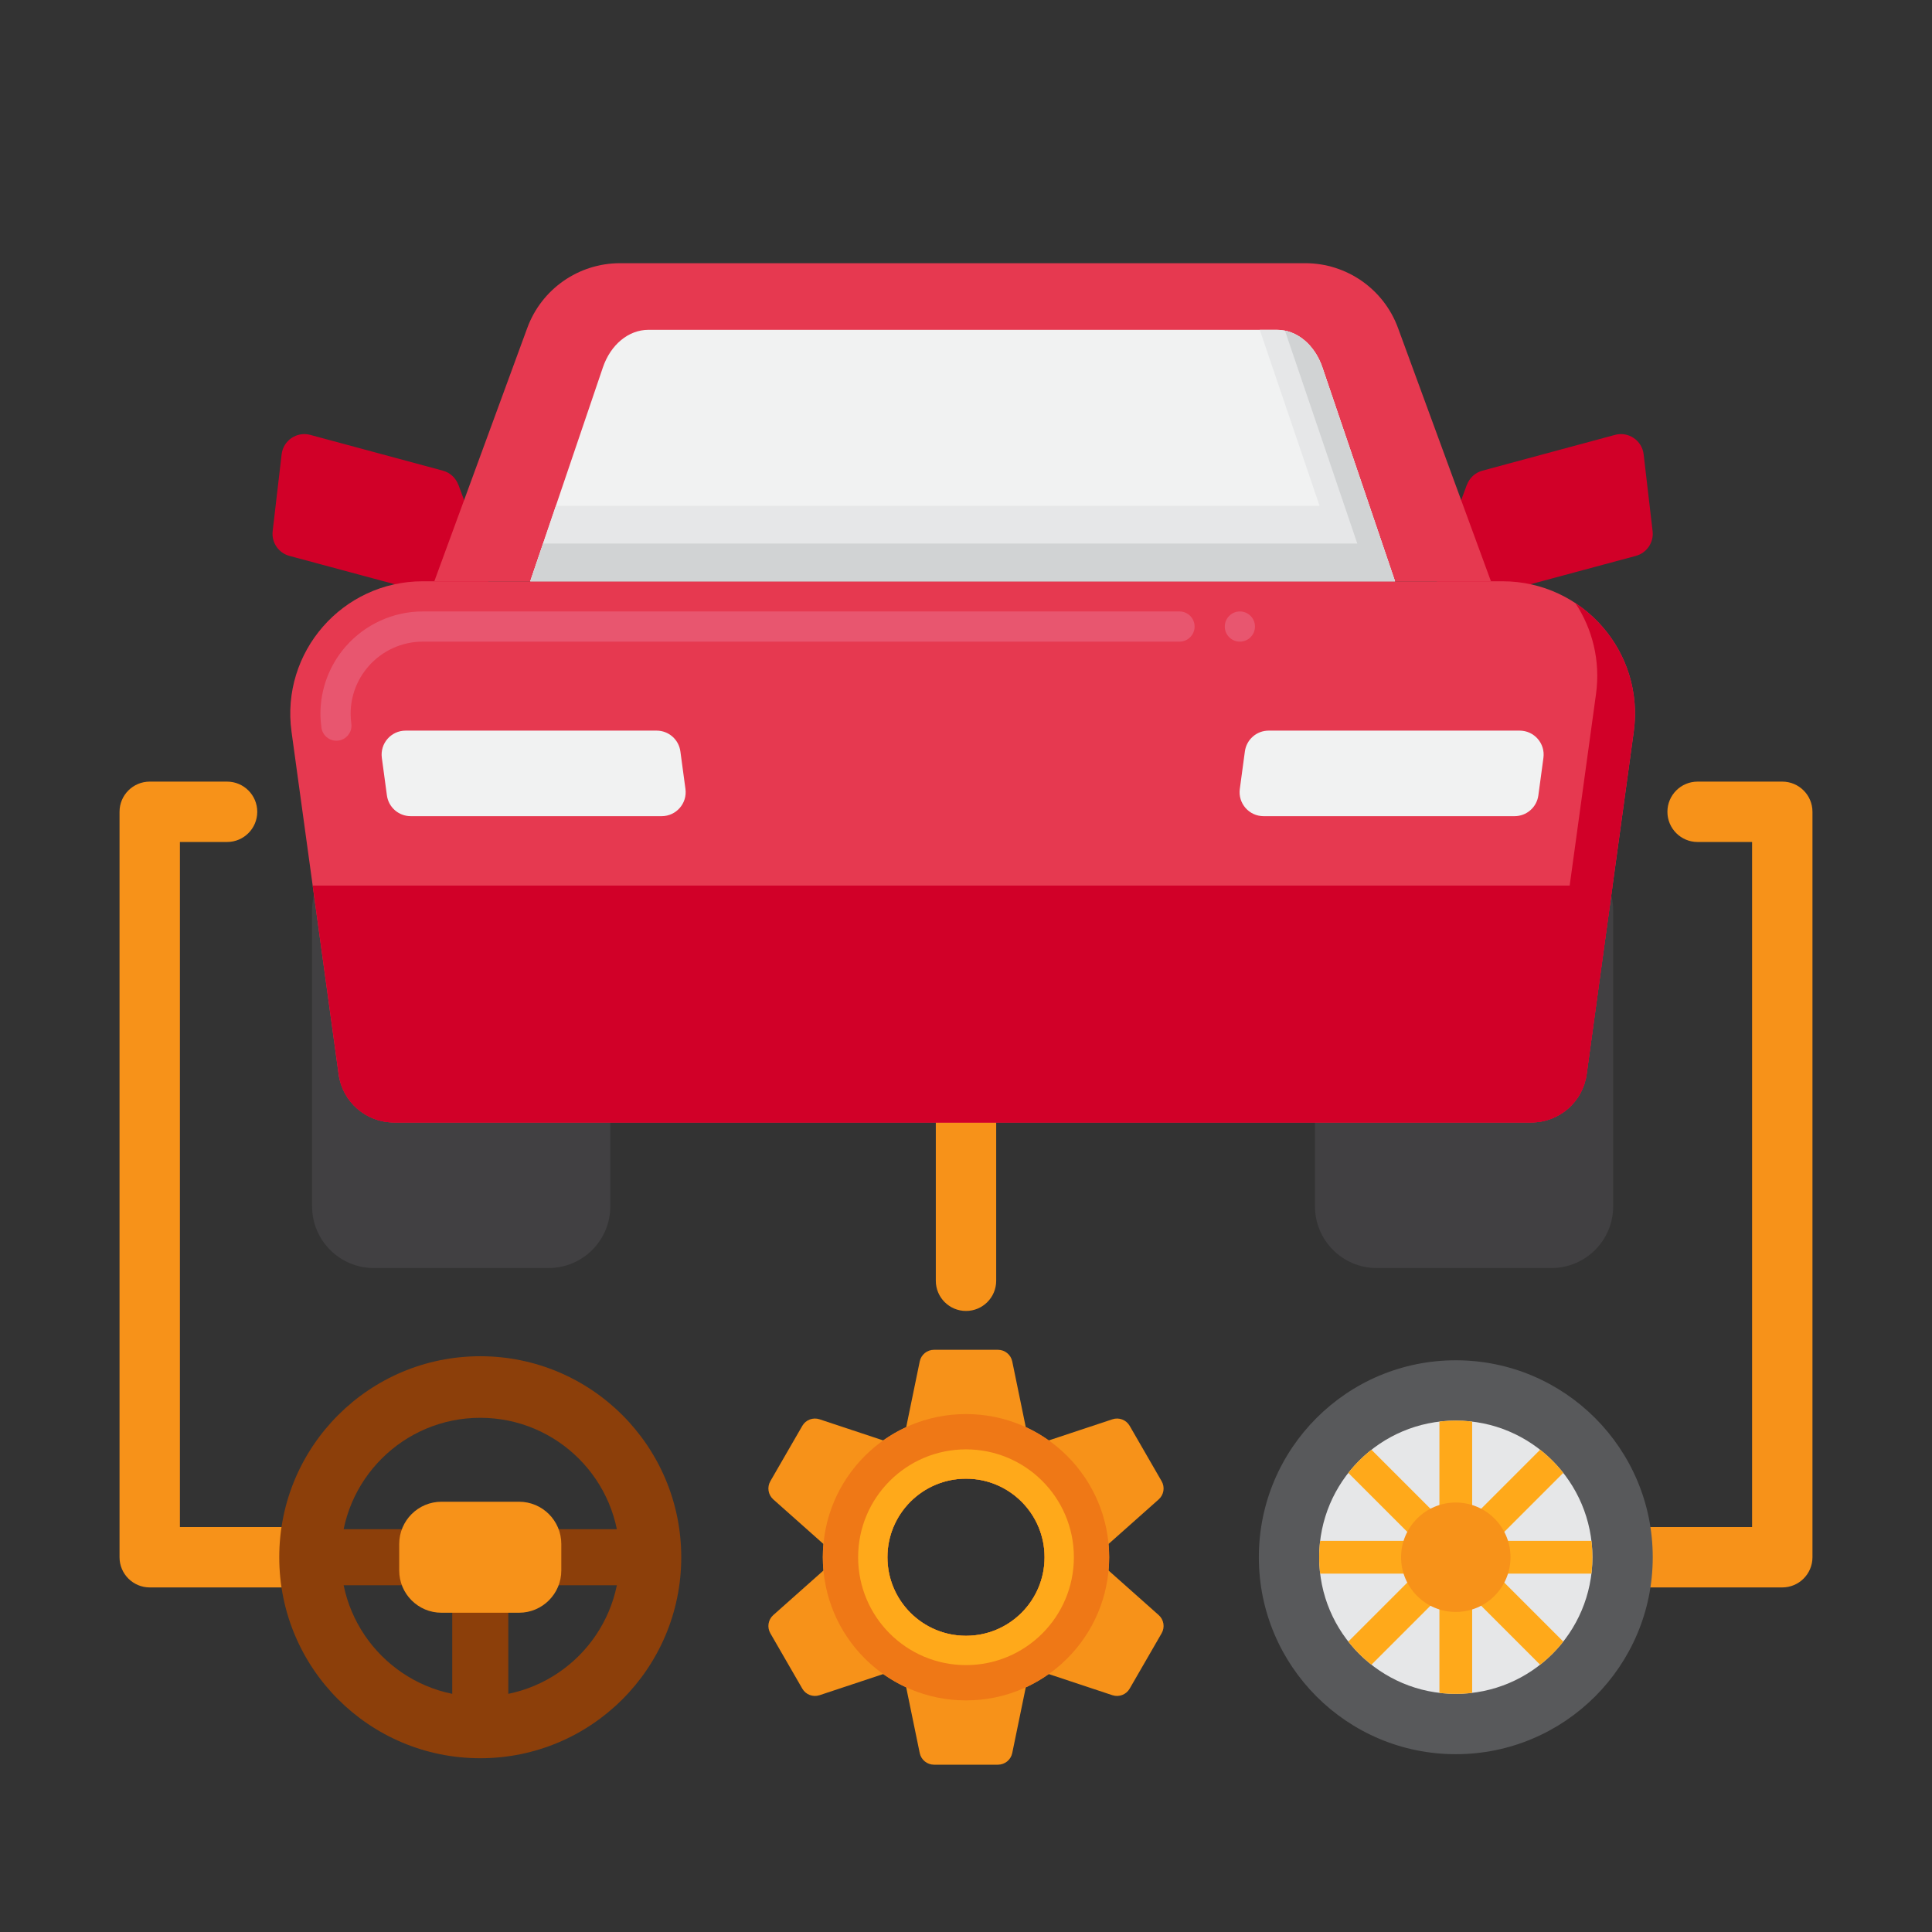 <?xml version="1.0" encoding="utf-8"?>
<!-- Generator: Adobe Illustrator 24.0.0, SVG Export Plug-In . SVG Version: 6.00 Build 0)  -->
<svg version="1.1" id="Layer_1" xmlns="http://www.w3.org/2000/svg" xmlns:xlink="http://www.w3.org/1999/xlink" x="0px" y="0px"
	 viewBox="0 0 256 256" enable-background="new 0 0 256 256" xml:space="preserve">
<rect x="0" y="0" width="256" height="256" fill="#333333" stroke="none"/>
<g>
	<g>
		<path fill="#F79219" d="M128,173.708c-2.209,0-4-1.791-4-4v-20.979c0-2.209,1.791-4,4-4s4,1.791,4,4v20.979
			C132,171.917,130.209,173.708,128,173.708z"/>
	</g>
	<g>
		<g>
			<path fill="#F79219" d="M41.696,210.342H19.839c-2.209,0-4-1.791-4-4v-98.774c0-2.209,1.791-4,4-4h10.248c2.209,0,4,1.791,4,4
				s-1.791,4-4,4h-6.248v90.774h17.857c2.209,0,4,1.791,4,4S43.905,210.342,41.696,210.342z"/>
		</g>
		<g>
			<path fill="#F79219" d="M236.161,210.342h-21.789c-2.209,0-4-1.791-4-4s1.791-4,4-4h17.789v-90.774h-7.22c-2.209,0-4-1.791-4-4
				s1.791-4,4-4h11.22c2.209,0,4,1.791,4,4v98.774C240.161,208.551,238.37,210.342,236.161,210.342z"/>
		</g>
	</g>
	<g>
		<g>
			<g>
				<g>
					<g>
						<circle fill="#58595B" cx="192.9" cy="206.342" r="26.097"/>
					</g>
					<g>
						<circle fill="#E6E7E8" cx="192.9" cy="206.342" r="18.103"/>
					</g>
					<g>
						<path fill="#FFA91A" d="M207.143,195.166c-0.896-1.141-1.927-2.171-3.067-3.067l-9.007,9.007v-12.738
							c-0.711-0.085-1.435-0.129-2.169-0.129c-0.734,0-1.458,0.044-2.169,0.129v12.738l-9.007-9.007
							c-1.141,0.896-2.171,1.927-3.067,3.067l9.007,9.007h-12.738c-0.085,0.711-0.129,1.435-0.129,2.169
							c0,0.734,0.044,1.458,0.129,2.169h12.738l-9.007,9.007c0.896,1.141,1.927,2.171,3.067,3.067l9.007-9.007v12.738
							c0.711,0.085,1.435,0.129,2.169,0.129c0.734,0,1.458-0.044,2.169-0.129v-12.738l9.007,9.007
							c1.141-0.896,2.171-1.927,3.067-3.067l-9.007-9.007h12.738c0.085-0.711,0.129-1.435,0.129-2.169
							c0-0.734-0.044-1.458-0.129-2.169h-12.738L207.143,195.166z"/>
					</g>
					<g>
						<circle fill="#F79219" cx="192.9" cy="206.342" r="7.25"/>
					</g>
				</g>
			</g>
			<g>
				<g>
					<path fill="#8C3F0A" d="M63.636,179.708c-14.709,0-26.634,11.924-26.634,26.633c0,14.709,11.924,26.634,26.634,26.634
						s26.634-11.924,26.634-26.634C90.27,191.632,78.346,179.708,63.636,179.708z M63.636,224.817
						c-10.203,0-18.475-8.272-18.475-18.475c0-10.203,8.272-18.475,18.475-18.475s18.475,8.272,18.475,18.475
						C82.111,216.545,73.84,224.817,63.636,224.817z"/>
				</g>
				<g>
					<rect x="39.918" y="202.627" fill="#8C3F0A" width="47.437" height="7.428"/>
				</g>
				<g>
					
						<rect x="50.807" y="213.516" transform="matrix(-1.836970e-16 1 -1 -1.836970e-16 280.867 153.594)" fill="#8C3F0A" width="25.659" height="7.428"/>
				</g>
				<g>
					<path fill="#F79219" d="M68.773,213.696H58.5c-3.095,0-5.603-2.509-5.603-5.603v-3.502c0-3.095,2.509-5.603,5.603-5.603h10.273
						c3.095,0,5.603,2.509,5.603,5.603v3.502C74.376,211.187,71.868,213.696,68.773,213.696z"/>
				</g>
			</g>
		</g>
		<g>
			<g>
				<path fill="#F79219" d="M153.533,214.006l-6.644-5.906c0.107-1.161,0.107-2.354,0-3.515l6.644-5.906
					c0.686-0.61,0.849-1.618,0.39-2.412l-4.236-7.336c-0.459-0.795-1.413-1.158-2.284-0.868l-8.437,2.8
					c-0.954-0.677-1.973-1.268-3.046-1.762l-1.792-8.703c-0.185-0.899-0.976-1.544-1.894-1.544h-8.471
					c-0.917,0-1.709,0.645-1.894,1.544l-1.792,8.703c-1.073,0.494-2.092,1.085-3.046,1.762l-8.437-2.8
					c-0.871-0.289-1.825,0.073-2.284,0.868l-4.235,7.336c-0.459,0.795-0.296,1.802,0.39,2.412l6.644,5.906
					c-0.107,1.161-0.107,2.354,0,3.516l-6.644,5.906c-0.686,0.61-0.849,1.617-0.39,2.412l4.235,7.337
					c0.459,0.795,1.413,1.157,2.284,0.868l8.436-2.801c0.954,0.677,1.973,1.268,3.046,1.762l1.792,8.703
					c0.185,0.899,0.976,1.543,1.894,1.543h8.471c0.918,0,1.709-0.645,1.894-1.543l1.792-8.703c1.073-0.494,2.092-1.085,3.046-1.762
					l8.436,2.801c0.871,0.289,1.825-0.074,2.284-0.868l4.236-7.337C154.382,215.623,154.219,214.615,153.533,214.006z M128,216.753
					c-5.75,0-10.411-4.661-10.411-10.411c0-5.75,4.661-10.411,10.411-10.411c5.75,0,10.411,4.661,10.411,10.411
					C138.411,212.092,133.75,216.753,128,216.753z"/>
				<g>
					<g>
						<path fill="#EF7816" d="M128,187.372c-10.477,0-18.97,8.493-18.97,18.97c0,10.477,8.493,18.969,18.97,18.969
							c10.477,0,18.97-8.493,18.97-18.969C146.97,195.865,138.477,187.372,128,187.372z M128,216.753
							c-5.75,0-10.411-4.661-10.411-10.411c0-5.75,4.661-10.411,10.411-10.411c5.75,0,10.411,4.661,10.411,10.411
							C138.411,212.092,133.75,216.753,128,216.753z"/>
					</g>
				</g>
				<path fill="#FFA91A" d="M128,192.048c-7.894,0-14.293,6.4-14.293,14.294c0,7.894,6.399,14.293,14.293,14.293
					c7.894,0,14.294-6.4,14.294-14.293C142.294,198.448,135.894,192.048,128,192.048z M128,216.753
					c-5.75,0-10.411-4.661-10.411-10.411c0-5.75,4.661-10.411,10.411-10.411c5.75,0,10.411,4.661,10.411,10.411
					C138.411,212.092,133.75,216.753,128,216.753z"/>
			</g>
		</g>
	</g>
	<g>
		<g>
			<g>
				<g>
					<g>
						<g>
							<path fill="#D10028" d="M194.371,64.223l0.005,0.016c0.333-0.891,1.068-1.608,2.04-1.871l17.577-4.742
								c1.786-0.482,3.584,0.736,3.798,2.574l1.187,10.183c0.174,1.491-0.77,2.884-2.22,3.275l-21.915,5.898
								c-1.67,0.45-3.427-0.335-4.207-1.879v0c-0.457-0.906-0.517-1.961-0.165-2.912L194.371,64.223z"/>
						</g>
					</g>
				</g>
				<g>
					<g>
						<g>
							<path fill="#D10028" d="M60.737,64.223l-0.005,0.016c-0.333-0.891-1.068-1.608-2.04-1.871l-17.577-4.742
								c-1.786-0.482-3.584,0.736-3.798,2.574l-1.187,10.183c-0.174,1.491,0.77,2.884,2.22,3.275l21.915,5.898
								c1.67,0.45,3.427-0.335,4.207-1.879v0c0.457-0.906,0.517-1.961,0.165-2.912L60.737,64.223z"/>
						</g>
					</g>
				</g>
			</g>
			<g>
				<g>
					<g>
						<path fill="#414042" d="M72.692,168.019H49.528c-4.515,0-8.175-3.66-8.175-8.176v-39.21c0-4.515,3.66-8.176,8.175-8.176
							h23.164c4.515,0,8.176,3.66,8.176,8.176v39.21C80.868,164.358,77.207,168.019,72.692,168.019z"/>
					</g>
				</g>
				<g>
					<g>
						<path fill="#414042" d="M205.58,168.019h-23.164c-4.515,0-8.176-3.66-8.176-8.176v-39.21c0-4.515,3.66-8.176,8.176-8.176
							h23.164c4.515,0,8.175,3.66,8.175,8.176v39.21C213.755,164.358,210.095,168.019,205.58,168.019z"/>
					</g>
				</g>
			</g>
			<g>
				<g>
					<path fill="#E63950" d="M202.916,148.73H52.192c-3.694,0-6.821-2.727-7.324-6.386l-6.239-45.38
						c-1.45-10.544,6.744-19.941,17.387-19.941h143.076c10.643,0,18.836,9.397,17.387,19.941l-6.239,45.38
						C209.737,146.003,206.61,148.73,202.916,148.73z"/>
				</g>
			</g>
			<g>
				<path fill="#D10028" d="M208.744,79.91c2.254,3.41,3.343,7.631,2.735,12.054l-6.239,45.38c-0.503,3.659-3.63,6.386-7.324,6.386
					H47.192c-0.724,0-1.426-0.105-2.091-0.301c0.912,3.101,3.773,5.301,7.091,5.301h150.724c3.694,0,6.821-2.727,7.324-6.386
					l6.239-45.38C217.44,89.974,214.163,83.488,208.744,79.91z"/>
			</g>
			<g>
				<g>
					<path fill="#D10028" d="M41.431,117.346l3.437,24.998c0.503,3.659,3.63,6.386,7.324,6.386h150.724
						c3.694,0,6.821-2.727,7.324-6.386l3.437-24.998H41.431z"/>
				</g>
			</g>
			<g>
				<g>
					<path fill="#E63950" d="M172.956,34.875H82.152c-5.489,0-10.394,3.425-12.284,8.578L57.55,77.023h140.008l-12.317-33.57
						C183.35,38.3,178.445,34.875,172.956,34.875z"/>
				</g>
			</g>
			<g>
				<g>
					<path fill="#F1F2F2" d="M87.676,108.146H54.419c-1.592,0-2.939-1.177-3.152-2.754l-0.672-4.975
						c-0.258-1.908,1.226-3.606,3.152-3.606h33.256c1.592,0,2.938,1.177,3.151,2.754l0.672,4.975
						C91.085,106.448,89.601,108.146,87.676,108.146z"/>
				</g>
			</g>
			<g>
				<g>
					<path fill="#F1F2F2" d="M167.432,108.146h33.256c1.592,0,2.939-1.177,3.152-2.754l0.672-4.975
						c0.258-1.908-1.226-3.606-3.152-3.606h-33.256c-1.592,0-2.938,1.177-3.151,2.754l-0.672,4.975
						C164.023,106.448,165.506,108.146,167.432,108.146z"/>
				</g>
			</g>
			<g>
				<g>
					<path fill="#F1F2F2" d="M184.847,77.022H70.26l9.625-28.336c1.027-3.021,3.4-4.982,6.029-4.982h83.281
						c2.629,0,5.001,1.961,6.029,4.982L184.847,77.022z"/>
				</g>
			</g>
			<g>
				<path fill="#E6E7E8" d="M175.223,48.686c-1.027-3.021-3.4-4.983-6.029-4.983h-2.267l7.92,23.319H73.657l-3.397,10h114.587
					L175.223,48.686z"/>
			</g>
			<g>
				<path fill="#D1D3D4" d="M175.223,48.686c-0.885-2.604-2.77-4.42-4.957-4.873l9.581,28.209H71.959l-1.698,5h114.587
					L175.223,48.686z"/>
			</g>
		</g>
	</g>
	<g>
		<path fill="#E8566F" d="M44.57,98.15c-0.99,0-1.84-0.74-1.98-1.73c-0.08-0.62-0.13-1.24-0.13-1.85c0-3.27,1.19-6.44,3.34-8.9
			c2.58-2.95,6.3-4.65,10.22-4.65h100.27c1.1,0,2,0.9,2,2c0,1.11-0.9,2-2,2H56.02c-2.76,0-5.39,1.2-7.2,3.28
			c-1.52,1.74-2.36,3.96-2.36,6.27c0,0.42,0.03,0.86,0.09,1.3c0.08,0.53-0.06,1.06-0.38,1.48c-0.32,0.43-0.79,0.71-1.32,0.78
			C44.76,98.14,44.67,98.15,44.57,98.15z M164.29,85.02c-1.101,0-2-0.89-2-2c0-1.1,0.899-2,2-2c1.109,0,2,0.9,2,2
			C166.29,84.13,165.399,85.02,164.29,85.02z"/>
	</g>
</g>
</svg>
